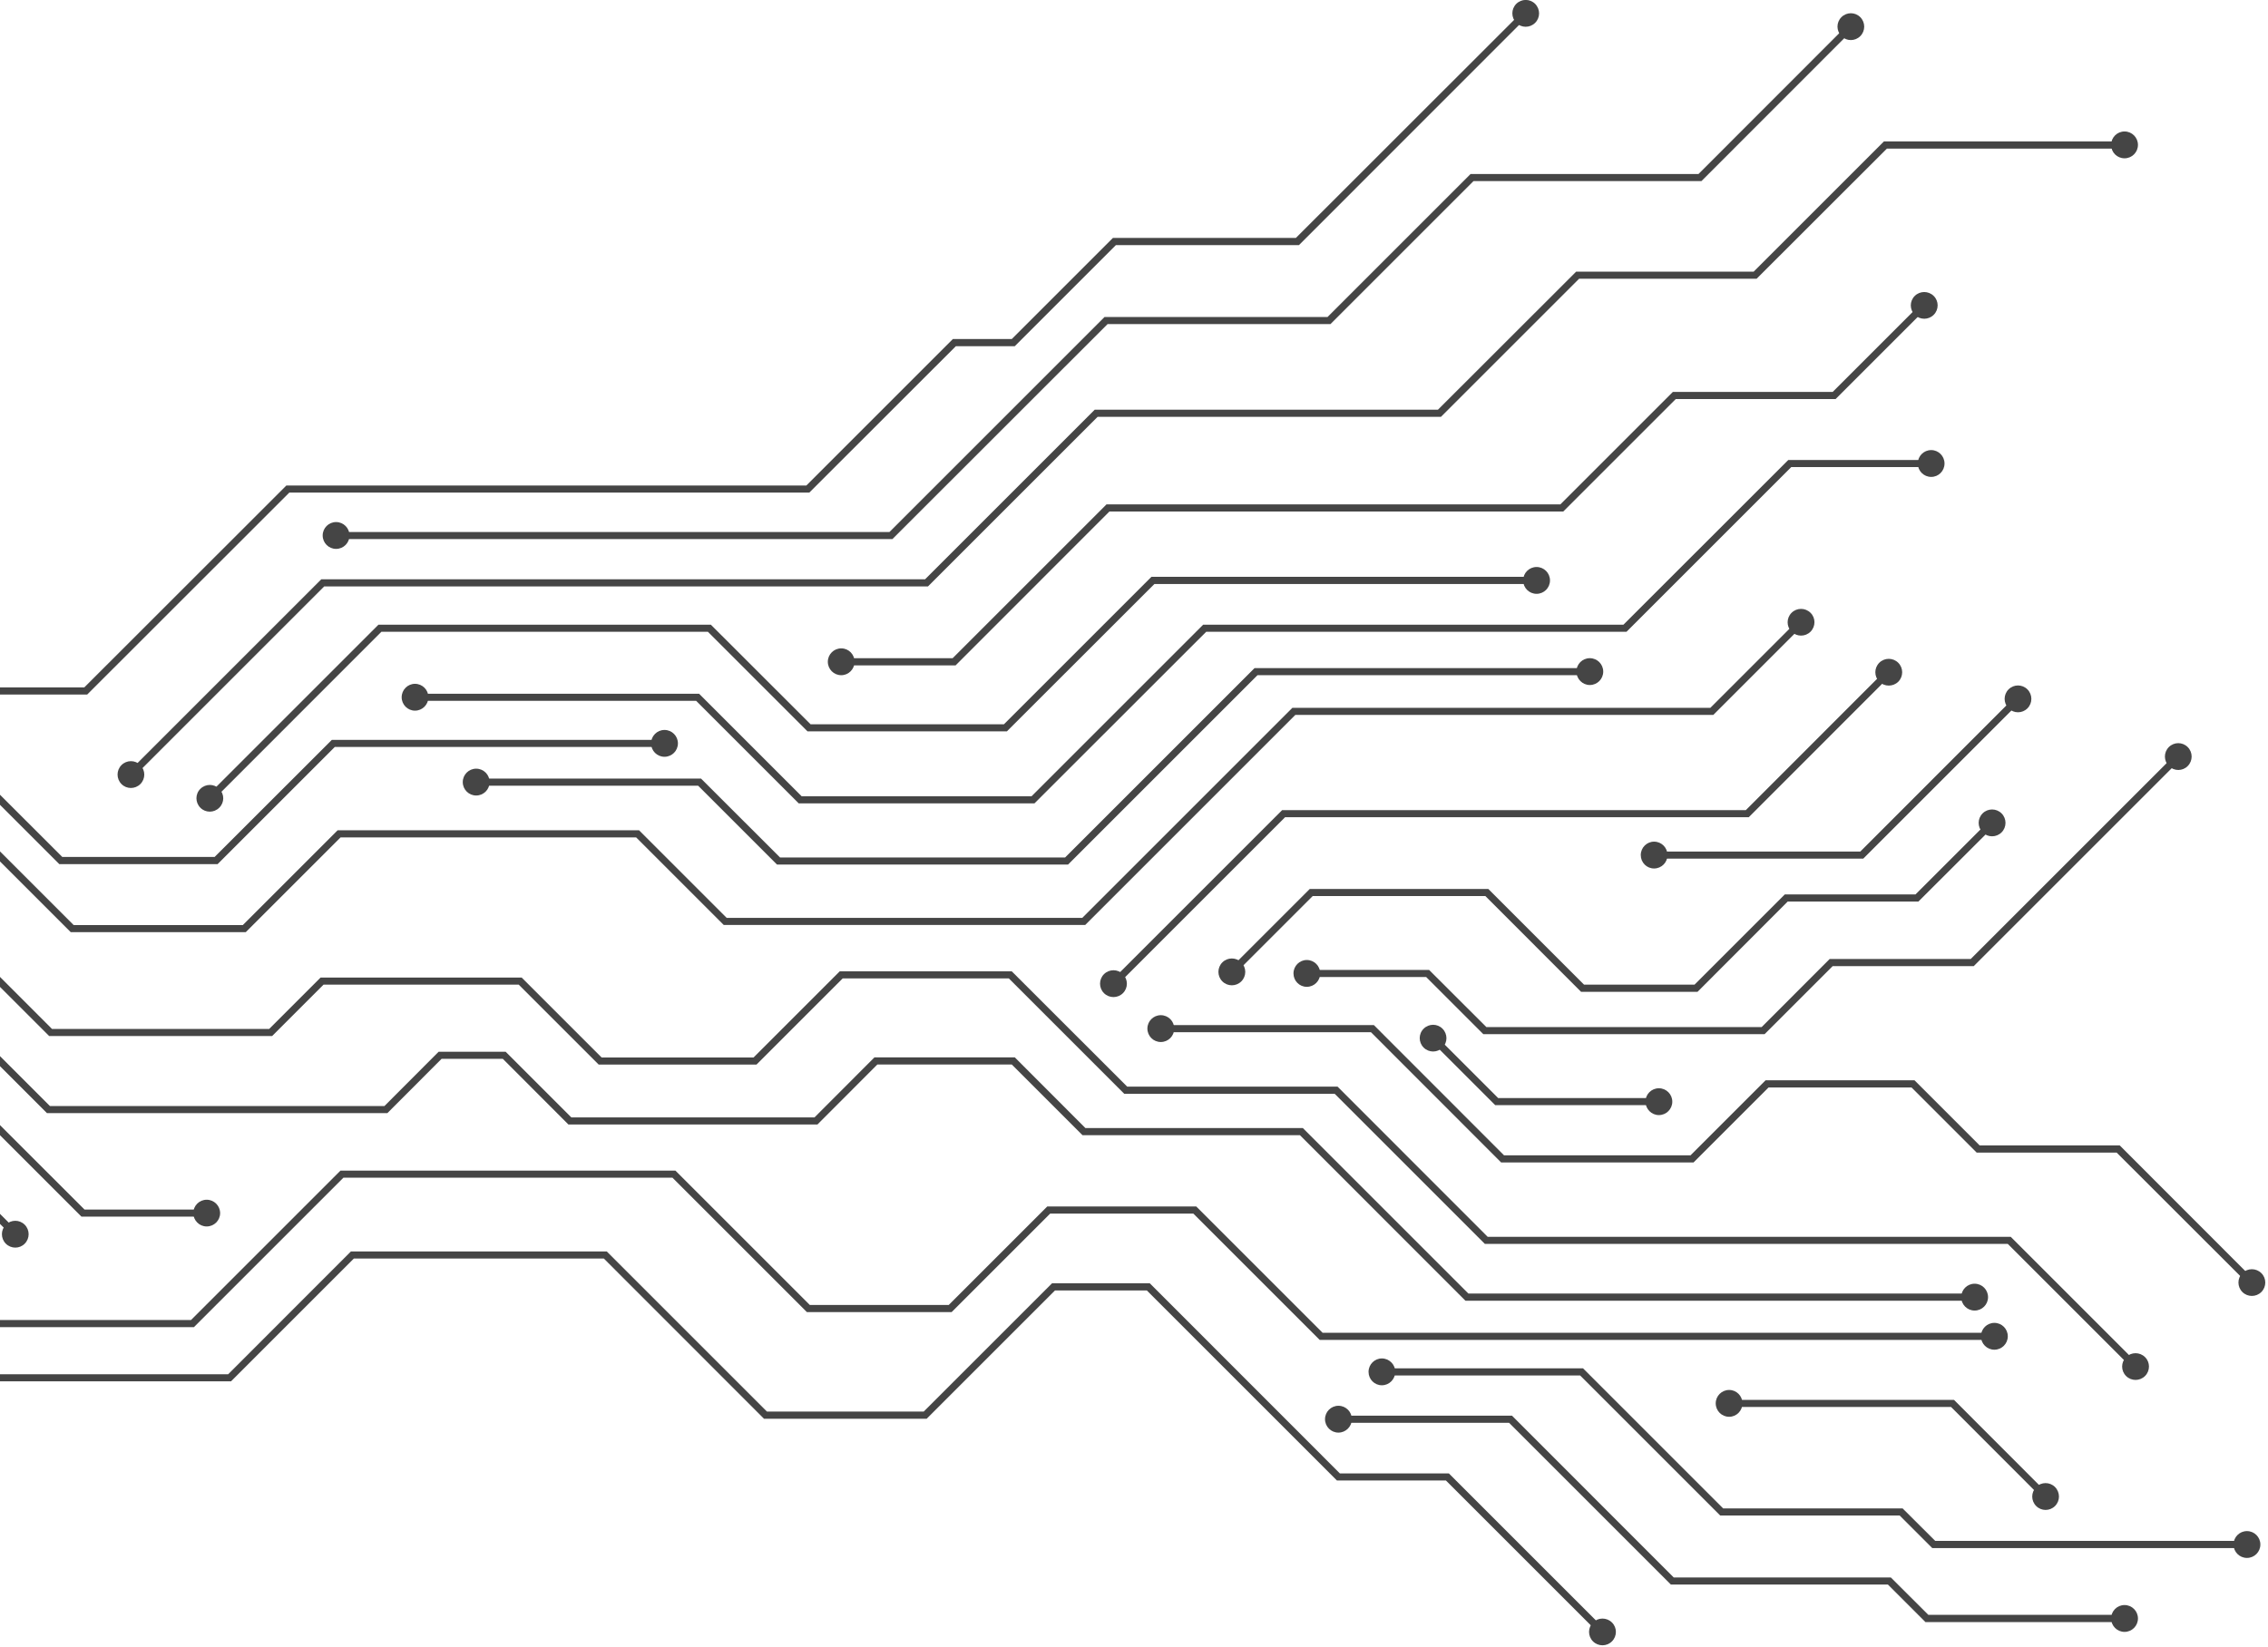 <svg id="SVGDoc" width="614" height="446" xmlns="http://www.w3.org/2000/svg" version="1.1" xmlns:xlink="http://www.w3.org/1999/xlink" xmlns:avocode="https://avocode.com/" viewBox="0 0 614 446"><defs><path d="M1583.614,442.073h-62.471l-36.833,-36.833h-53.846l-30.394,30.394h-159.323l-18.667,-18.667h-49.386v-1.949h50.184l18.667,18.667h157.728l30.394,-30.394h55.441l36.833,36.862h60.876l54.703,-54.673h140.774l39.668,-39.668h15.95l27.381,-27.381h49.534l61.644,-61.614l1.359,1.359l-62.176,62.205h-49.563l-27.381,27.381h-15.95l-39.668,39.639h-140.774z" id="Path-0"/><path d="M1172.871,419.625c-2.009,0 -3.633,-1.625 -3.633,-3.633c0,-2.009 1.625,-3.633 3.633,-3.633c2.009,0 3.604,1.625 3.604,3.633c0,2.009 -1.625,3.633 -3.604,3.633z" id="Path-1"/><path d="M1975.601,260.184c1.418,-1.418 1.418,-3.692 0,-5.139c-1.418,-1.418 -3.692,-1.418 -5.11,0c-1.418,1.418 -1.418,3.722 0,5.139c1.388,1.418 3.692,1.418 5.11,0z" id="Path-2"/><path d="M1993.265,696.742l-41.825,-41.825h-29.508l-51.454,-51.454h-24.87l-34.736,34.736h-44.04l-43.36,-43.39h-67.67l-33.259,33.259h-74.433l-38.369,-38.398h-72.041l-8.241,8.241h-46.669l-20.056,-20.056h-103.705l-15.507,15.507h-77.18v-1.949h76.412l15.477,-15.477h105.3l20.056,20.056h45.074l8.27,-8.241h73.577l38.398,38.398h72.868l33.229,-33.259h69.265l43.36,43.361h42.445l34.736,-34.736h26.465l51.454,51.483h29.508l42.386,42.386z" id="Path-3"/><path d="M1166.521,596.02c-2.009,0 -3.633,-1.625 -3.633,-3.633c0,-2.009 1.625,-3.633 3.633,-3.633c2.009,0 3.633,1.625 3.633,3.633c-0.03,2.009 -1.654,3.633 -3.633,3.633z" id="Path-4"/><path d="M1991.256,698.485c1.418,1.418 3.722,1.418 5.139,0c1.418,-1.418 1.418,-3.722 0,-5.11c-1.418,-1.418 -3.722,-1.418 -5.139,0c-1.418,1.388 -1.418,3.692 0,5.11z" id="Path-5"/><path d="M2137.583,624.878l-34.027,-34.027h-141.571l-40.643,-40.643h-56.977l-31.25,-31.25h-44.985l-23.334,23.334h-42.711l-21.651,-21.651h-52.842l-13.912,13.912h-60.374l-36.567,-36.537h-82.645l-32.963,32.963h-56.8l-42.327,-42.327h-145.352v-1.92h146.15l42.297,42.327h55.234l32.963,-32.993h84.24l36.537,36.567h58.808l13.912,-13.912h54.437l21.651,21.651h41.116l23.334,-23.334h46.58l31.25,31.221h56.948l40.643,40.673h141.601l34.588,34.588z" id="Path-6"/><path d="M1176.829,491.311c-2.009,0 -3.633,-1.625 -3.633,-3.633c0,-2.009 1.625,-3.633 3.633,-3.633c2.009,0 3.633,1.625 3.633,3.633c0,2.009 -1.625,3.633 -3.633,3.633z" id="Path-7"/><path d="M2135.574,626.621c1.418,1.418 3.722,1.418 5.139,0c1.418,-1.418 1.418,-3.722 0,-5.11c-1.418,-1.418 -3.722,-1.418 -5.139,0c-1.418,1.418 -1.418,3.692 0,5.11z" id="Path-8"/><path d="M1626.532,506.434h-47.378l-32.077,-32.077h-107.072l-28.799,28.799h-36.153l-45.694,-45.694h-88.198l-21.473,-21.444h-42.238v-1.92h43.036l21.473,21.444h88.198l45.694,45.694h34.558l28.799,-28.799h108.667l32.077,32.077h45.783l25.668,-25.668h81.611l23.718,23.718h96.261l56.888,-56.888h113.157l23.984,-23.984l1.359,1.359l-24.545,24.545h-113.157l-56.888,56.888h-97.856l-23.718,-23.718h-80.016z" id="Path-9"/><path d="M1177.627,438.676c-2.009,0 -3.633,-1.625 -3.633,-3.633c0,-2.009 1.625,-3.633 3.633,-3.633c1.979,0 3.604,1.625 3.604,3.633c0.03,2.009 -1.595,3.633 -3.604,3.633z" id="Path-10"/><path d="M2050.153,425.06c1.418,-1.418 1.418,-3.722 0,-5.11c-1.418,-1.418 -3.722,-1.418 -5.139,0c-1.418,1.418 -1.418,3.722 0,5.11c1.418,1.418 3.722,1.418 5.139,0z" id="Path-11"/><path d="M1368.88,515.591l-38.132,-38.132h-92.422l-25.107,-25.136h-33.554v-1.92h34.352l25.107,25.107h92.422l38.723,38.723z" id="Path-12"/><path d="M1179.842,455.01c-2.009,0 -3.633,-1.625 -3.633,-3.633c0,-2.009 1.625,-3.633 3.633,-3.633c2.009,0 3.633,1.625 3.633,3.633c0,2.009 -1.625,3.633 -3.633,3.633z" id="Path-13"/><path d="M1366.871,517.334c1.418,1.418 3.692,1.418 5.11,0c1.418,-1.418 1.418,-3.692 0,-5.11c-1.418,-1.418 -3.722,-1.418 -5.11,0c-1.418,1.418 -1.418,3.692 0,5.11z" id="Path-14"/><path d="M1618.911,488.003h-42.858l-32.727,-32.727h-106.304l-28.562,28.562h-23.748l-27.233,-27.204l1.359,-1.388l26.642,26.672h22.182l28.562,-28.562h107.899l32.727,32.698h41.263l31.723,-31.693h90.236v1.92h-89.438z" id="Path-15"/><path d="M1355.706,458.643c-1.418,-1.418 -1.418,-3.722 0,-5.11c1.418,-1.418 3.722,-1.418 5.11,0c1.418,1.418 1.418,3.722 0,5.11c-1.388,1.418 -3.692,1.418 -5.11,0z" id="Path-16"/><path d="M1739.895,458.939c2.009,0 3.633,-1.625 3.633,-3.633c0,-2.009 -1.625,-3.633 -3.633,-3.633c-2.008,0 -3.633,1.625 -3.633,3.633c-0,2.009 1.625,3.633 3.633,3.633z" id="Path-17"/><path d="M1414.869,453.415h-25.815v-1.949h25.018l19.229,-19.229h54.644v1.949h-53.846z" id="Path-18"/><path d="M1389.26,456.074c-2.009,0 -3.633,-1.625 -3.633,-3.633c0,-2.009 1.625,-3.633 3.633,-3.633c2.009,0 3.633,1.625 3.633,3.633c-0.03,2.009 -1.654,3.633 -3.633,3.633z" id="Path-19"/><path d="M1487.766,436.845c2.009,0 3.604,-1.625 3.604,-3.633c0,-2.009 -1.625,-3.633 -3.604,-3.633c-2.009,0 -3.633,1.625 -3.633,3.633c0,2.009 1.625,3.633 3.633,3.633z" id="Path-20"/><path d="M1595.99,464.58l-1.359,-1.359l52.34,-52.34h163.458l45.93,-45.93h92.924l37.424,-37.394h48.057l35.267,-35.267h65.336v1.949h-64.538l-35.267,35.238h-48.057l-37.394,37.394h-92.953l-45.93,45.93h-163.458z" id="Path-21"/><path d="M1597.999,466.323c-1.418,1.418 -3.722,1.418 -5.11,0c-1.418,-1.418 -1.418,-3.722 0,-5.139c1.418,-1.418 3.692,-1.418 5.11,0c1.418,1.447 1.418,3.722 0,5.139z" id="Path-22"/><path d="M2135.161,296.869c2.009,0 3.633,-1.625 3.633,-3.633c0,-2.009 -1.625,-3.633 -3.633,-3.633c-2.008,0 -3.633,1.625 -3.633,3.633c0,2.038 1.624,3.633 3.633,3.633z" id="Path-23"/><path d="M1617.375,470.99l-1.388,-1.359l46.462,-46.462h90l26.997,26.967h52.34l39.934,-39.934h104.473v1.949h-103.675l-39.934,39.905h-53.964l-26.967,-26.967h-88.405z" id="Path-24"/><path d="M1619.354,472.733c-1.418,1.418 -3.722,1.418 -5.11,0c-1.418,-1.418 -1.418,-3.722 0,-5.11c1.418,-1.418 3.722,-1.418 5.11,0c1.447,1.418 1.447,3.692 0,5.11z" id="Path-25"/><path d="M1975.985,414.81c2.009,0 3.633,-1.625 3.633,-3.633c0,-2.009 -1.624,-3.633 -3.633,-3.633c-2.008,0 -3.633,1.625 -3.633,3.633c0,2.009 1.625,3.633 3.633,3.633z" id="Path-26"/><path d="M1818.7,434.187h-31.162v-1.949h30.364l41.647,-41.647h122.874l30.453,-30.453h43.272l24.25,-24.25l1.359,1.359l-24.811,24.811h-43.272l-30.453,30.453h-122.874z" id="Path-27"/><path d="M1787.745,436.845c-2.008,0 -3.633,-1.625 -3.633,-3.633c0,-2.009 1.625,-3.633 3.633,-3.633c2.009,0 3.604,1.625 3.604,3.633c0,2.009 -1.625,3.633 -3.604,3.633z" id="Path-28"/><path d="M2083.5,339.254c1.418,-1.418 1.418,-3.722 0,-5.11c-1.418,-1.418 -3.722,-1.418 -5.139,0c-1.418,1.418 -1.418,3.692 0,5.11c1.447,1.418 3.722,1.418 5.139,0z" id="Path-29"/><path d="M1849.153,488.121h-78.805l-21.355,-21.355h-60.256v-1.92h61.053l21.385,21.355h77.18l51.276,-51.276h90.945v1.92h-90.147z" id="Path-30"/><path d="M1688.914,469.424c-2.009,0 -3.633,-1.625 -3.633,-3.633c0,-2.009 1.625,-3.633 3.633,-3.633c2.009,0 3.633,1.625 3.633,3.633c0,2.009 -1.625,3.633 -3.633,3.633z" id="Path-31"/><path d="M1990.399,439.503c2.009,0 3.633,-1.625 3.633,-3.633c0,-2.009 -1.624,-3.633 -3.633,-3.633c-2.008,0 -3.633,1.625 -3.633,3.633c0.03,2.009 1.654,3.633 3.633,3.633z" id="Path-32"/><path d="M1840.056,471.551h-63.83l-27.765,-27.765h-76.294v-1.92h77.092l27.765,27.765h62.235l46.462,-46.462h113.777l44.631,-44.601h38.871v1.92h-38.073l-44.601,44.601h-113.777z" id="Path-33"/><path d="M1672.344,446.445c-1.979,0 -3.604,-1.625 -3.604,-3.633c0,-2.009 1.625,-3.633 3.604,-3.633c2.008,0 3.633,1.625 3.633,3.633c0,2.009 -1.625,3.633 -3.633,3.633z" id="Path-34"/><path d="M2082.821,383.147c2.008,0 3.604,-1.625 3.604,-3.633c0,-2.009 -1.624,-3.633 -3.604,-3.633c-2.009,0 -3.633,1.625 -3.633,3.633c0,2.009 1.624,3.633 3.633,3.633z" id="Path-35"/><path d="M1801.598,399.983h-150.787v-1.92h149.989l58.218,-58.218h60.374l38.723,-38.723h61.703l40.673,-40.702l1.359,1.359l-41.234,41.263h-61.703l-38.723,38.723h-60.344z" id="Path-36"/><path d="M1650.989,402.641c-2.009,0 -3.633,-1.625 -3.633,-3.633c0,-2.009 1.625,-3.633 3.633,-3.633c2.009,0 3.633,1.625 3.633,3.633c0,2.009 -1.625,3.633 -3.633,3.633z" id="Path-37"/><path d="M2063.622,263.787c1.418,-1.418 1.418,-3.722 0,-5.139c-1.418,-1.418 -3.692,-1.418 -5.11,0c-1.418,1.418 -1.418,3.692 0,5.139c1.388,1.418 3.692,1.418 5.11,0z" id="Path-38"/><path d="M1234.338,575.197h-62.146v-1.92h61.319l22.448,-22.448h100.574v1.92h-99.776z" id="Path-39"/><path d="M1172.369,577.855c-2.009,0 -3.633,-1.625 -3.633,-3.633c0,-2.009 1.625,-3.633 3.633,-3.633c2.009,0 3.604,1.625 3.604,3.633c0.03,2.009 -1.595,3.633 -3.604,3.633z" id="Path-40"/><path d="M1356.356,555.407c2.009,0 3.633,-1.625 3.633,-3.633c0,-2.009 -1.625,-3.633 -3.633,-3.633c-2.009,0 -3.633,1.625 -3.633,3.633c0.03,2.009 1.625,3.633 3.633,3.633z" id="Path-41"/><path d="M2100.1,616.844h-182.835l-34.204,-34.204h-38.753l-26.672,26.672h-39.196l-36.39,-36.39h-89.084l-40.466,40.466h-61.408l-32.314,-32.314h-126.626l-16.541,-16.57h-84.831v-1.92h85.628l16.541,16.57h126.626l32.314,32.314h59.813l40.466,-40.466h90.679l36.39,36.39h37.601l26.672,-26.672h40.348l34.204,34.204h182.037z" id="Path-42"/><path d="M1290.961,567.163c-2.009,0 -3.633,-1.625 -3.633,-3.633c0,-2.009 1.625,-3.633 3.633,-3.633c2.009,0 3.633,1.625 3.633,3.633c0,2.009 -1.625,3.633 -3.633,3.633z" id="Path-43"/><path d="M2099.923,619.502c2.008,0 3.633,-1.625 3.633,-3.633c0,-2.009 -1.625,-3.633 -3.633,-3.633c-2.009,0 -3.633,1.625 -3.633,3.633c0,2.009 1.625,3.633 3.633,3.633z" id="Path-44"/><path d="M2094.754,606.24h-138.027l-44.808,-44.837h-58.867l-19.14,-19.14h-36.39l-16.216,16.245h-67.433l-17.752,-17.781h-16.57l-14.68,14.709h-92.156l-36.862,-36.862h-64.361l-26.702,26.702h-63.209v-1.92h62.412l26.702,-26.702h65.956l36.862,36.862h90.561l14.68,-14.709h18.136l17.781,17.781h65.838l16.216,-16.245h38.014l19.11,19.14h58.867l44.808,44.808h137.229z" id="Path-45"/><path d="M1381.758,547.934c-2.009,0 -3.633,-1.625 -3.633,-3.604c0,-2.009 1.625,-3.633 3.633,-3.633c2.009,0 3.633,1.625 3.633,3.633c0,1.979 -1.625,3.604 -3.633,3.604z" id="Path-46"/><path d="M2094.577,608.899c2.008,0 3.633,-1.625 3.633,-3.633c0,-2.009 -1.625,-3.633 -3.633,-3.633c-2.009,0 -3.633,1.625 -3.633,3.633c0,2.009 1.625,3.633 3.633,3.633z" id="Path-47"/><path d="M1344.777,541.022h-92.038l-19.229,-19.258h-53.846v-1.92h54.673l19.199,19.229h91.24z" id="Path-48"/><path d="M1179.842,524.452c-2.009,0 -3.633,-1.625 -3.633,-3.633c0,-2.009 1.625,-3.633 3.633,-3.633c2.009,0 3.633,1.625 3.633,3.633c0,2.009 -1.625,3.633 -3.633,3.633z" id="Path-49"/><path d="M1344.63,543.681c1.979,0 3.604,-1.625 3.604,-3.633c0,-2.009 -1.625,-3.633 -3.604,-3.633c-2.009,0 -3.633,1.625 -3.633,3.633c-0.03,2.009 1.625,3.633 3.633,3.633z" id="Path-50"/><path d="M1331.958,520.169h-66.931l-19.76,-19.76h-74.138v-1.92h74.936l19.79,19.76h66.104z" id="Path-51"/><path d="M1171.306,503.067c-2.009,0 -3.604,-1.625 -3.604,-3.633c0,-2.009 1.625,-3.633 3.604,-3.633c2.009,0 3.633,1.625 3.633,3.633c0,2.009 -1.625,3.633 -3.633,3.633z" id="Path-52"/><path d="M1331.781,522.828c2.009,0 3.633,-1.625 3.633,-3.633c0,-2.009 -1.625,-3.633 -3.633,-3.633c-2.009,0 -3.604,1.625 -3.604,3.633c0,2.009 1.595,3.633 3.604,3.633z" id="Path-53"/><path d="M1616.135,583.467h-34.086l-45.133,-45.133h-55.293l-18.667,18.697h-69.619v-1.92h68.792l18.697,-18.697h56.888l45.162,45.133h33.259z" id="Path-54"/><path d="M1393.514,559.69c-1.979,0 -3.604,-1.625 -3.604,-3.633c0,-2.009 1.625,-3.633 3.604,-3.633c2.009,0 3.633,1.625 3.633,3.633c-0,2.009 -1.625,3.633 -3.633,3.633z" id="Path-55"/><path d="M1615.958,586.126c2.009,0 3.633,-1.625 3.633,-3.604c0,-2.009 -1.625,-3.633 -3.633,-3.633c-2.008,0 -3.633,1.625 -3.633,3.633c0.03,1.979 1.625,3.604 3.633,3.604z" id="Path-56"/><path d="M1563.588,589.02l-37.335,-37.335h-35.533l-18.165,18.165h-67.463v-1.92h66.665l18.165,-18.165h37.128l37.896,37.896z" id="Path-57"/><path d="M1405.269,572.509c-2.009,0 -3.633,-1.625 -3.633,-3.633c0,-2.009 1.625,-3.633 3.633,-3.633c2.009,0 3.604,1.625 3.604,3.633c0.03,2.009 -1.595,3.633 -3.604,3.633z" id="Path-58"/><path d="M1561.58,590.792c1.418,1.418 3.722,1.418 5.11,0c1.418,-1.418 1.418,-3.722 0,-5.139c-1.418,-1.418 -3.692,-1.418 -5.11,0c-1.418,1.418 -1.418,3.722 0,5.139z" id="Path-59"/><path d="M1862.002,521.203l-1.359,-1.359l46.462,-46.462h125.533l38.132,-38.162l1.359,1.359l-38.694,38.723h-125.533z" id="Path-60"/><path d="M1864.01,522.946c-1.418,1.418 -3.722,1.418 -5.139,0c-1.418,-1.418 -1.418,-3.722 0,-5.139c1.418,-1.418 3.722,-1.418 5.139,0c1.418,1.447 1.418,3.722 0,5.139z" id="Path-61"/><path d="M2073.901,438.617c1.418,-1.418 1.418,-3.722 0,-5.139c-1.418,-1.418 -3.722,-1.418 -5.139,0c-1.418,1.418 -1.418,3.722 0,5.139c1.418,1.388 3.722,1.388 5.139,0z" id="Path-62"/><path d="M2169.069,602.135l-36.035,-36.006h-37.896l-17.634,-17.634h-38.723l-20.292,20.292h-52.103l-35.238,-35.267h-57.066v-1.92h57.863l35.238,35.267h50.479l20.321,-20.322h40.318l17.634,17.634h37.926l36.567,36.596z" id="Path-63"/><path d="M1874.26,536.178c-2.008,0 -3.633,-1.625 -3.633,-3.633c0,-2.009 1.625,-3.633 3.633,-3.633c2.009,0 3.633,1.625 3.633,3.633c0,2.009 -1.624,3.633 -3.633,3.633z" id="Path-64"/><path d="M2167.061,603.877c1.418,1.418 3.722,1.418 5.139,0c1.418,-1.418 1.418,-3.722 0,-5.11c-1.418,-1.418 -3.722,-1.418 -5.139,0c-1.418,1.388 -1.418,3.692 0,5.11z" id="Path-65"/><path d="M2019.553,522.591h-31.516l-25.904,-25.934h-46.757l-21.326,21.326l-1.359,-1.359l21.887,-21.887h48.352l25.904,25.904h29.921l24.427,-24.427h35.385l20.174,-20.174l1.388,1.359l-20.765,20.735h-35.385z" id="Path-66"/><path d="M1896.058,519.756c-1.418,1.418 -3.722,1.418 -5.14,0c-1.418,-1.418 -1.418,-3.722 0,-5.139c1.418,-1.418 3.722,-1.418 5.14,0c1.418,1.418 1.418,3.722 0,5.139z" id="Path-67"/><path d="M2101.872,479.408c1.418,-1.418 1.418,-3.722 0,-5.139c-1.418,-1.418 -3.722,-1.418 -5.139,0c-1.418,1.418 -1.418,3.722 0,5.139c1.418,1.418 3.722,1.418 5.139,0z" id="Path-68"/><path d="M2064.419,486.526h-56.8v-1.92h56.002l42.149,-42.179l1.359,1.388z" id="Path-69"/><path d="M2007.797,489.185c-2.009,0 -3.604,-1.625 -3.604,-3.633c0,-2.009 1.625,-3.633 3.604,-3.633c2.008,0 3.633,1.625 3.633,3.633c0,2.009 -1.625,3.633 -3.633,3.633z" id="Path-70"/><path d="M2108.873,445.824c1.418,-1.418 1.418,-3.722 0,-5.139c-1.418,-1.418 -3.692,-1.418 -5.11,0c-1.418,1.418 -1.418,3.722 0,5.139c1.418,1.418 3.692,1.418 5.11,0z" id="Path-71"/><path d="M2037.718,534.052h-76.147l-15.477,-15.477h-32.491v-1.92h33.288l15.507,15.477h74.522l18.402,-18.431h38.191l55.648,-55.648l1.359,1.388l-56.18,56.18h-38.191z" id="Path-72"/><path d="M1913.78,521.233c-2.009,0 -3.604,-1.625 -3.604,-3.633c0,-2.009 1.625,-3.633 3.604,-3.633c2.009,0 3.633,1.625 3.633,3.633c0,2.009 -1.625,3.633 -3.633,3.633z" id="Path-73"/><path d="M2152.263,461.449c1.418,-1.418 1.418,-3.722 0,-5.139c-1.418,-1.418 -3.692,-1.418 -5.11,0c-1.418,1.418 -1.418,3.722 0,5.139c1.418,1.418 3.722,1.418 5.11,0z" id="Path-74"/><path d="M2009.274,553.28h-44.483l-17.604,-17.604l1.359,-1.359l17.043,17.043h43.685z" id="Path-75"/><path d="M1945.414,537.685c-1.418,-1.418 -1.418,-3.722 0,-5.11c1.418,-1.418 3.722,-1.418 5.11,0c1.418,1.418 1.418,3.722 0,5.11c-1.388,1.418 -3.692,1.418 -5.11,0z" id="Path-76"/><path d="M2009.096,555.968c2.009,0 3.633,-1.625 3.633,-3.633c0,-2.009 -1.624,-3.633 -3.633,-3.633c-2.008,0 -3.633,1.625 -3.633,3.633c0.03,2.009 1.654,3.633 3.633,3.633z" id="Path-77"/><path d="M2135.367,693.257h-54.112l-10.161,-10.161h-58.749l-43.804,-43.803h-46.373v-1.92h47.171l43.774,43.803h58.779l10.161,10.131h53.314z" id="Path-78"/><path d="M1922.346,641.951c-2.008,0 -3.633,-1.625 -3.633,-3.633c0,-2.009 1.625,-3.633 3.633,-3.633c2.009,0 3.633,1.625 3.633,3.633c0,2.009 -1.654,3.633 -3.633,3.633z" id="Path-79"/><path d="M2135.161,695.915c2.009,0 3.633,-1.625 3.633,-3.633c0,-2.009 -1.625,-3.633 -3.633,-3.633c-2.008,0 -3.633,1.625 -3.633,3.633c0,2.009 1.624,3.633 3.633,3.633z" id="Path-80"/><path d="M2168.479,673.231h-85.362l-8.832,-8.832h-48.589l-37.926,-37.926h-53.846v-1.92h54.644l37.926,37.926h48.589l8.832,8.802h84.565z" id="Path-81"/><path d="M1934.102,629.132c-2.008,0 -3.603,-1.625 -3.603,-3.633c0,-2.009 1.624,-3.633 3.603,-3.633c1.979,0 3.633,1.625 3.633,3.633c-0.03,2.009 -1.625,3.633 -3.633,3.633z" id="Path-82"/><path d="M2168.301,675.889c2.009,0 3.633,-1.625 3.633,-3.633c0,-2.009 -1.624,-3.633 -3.633,-3.633c-2.008,0 -3.633,1.625 -3.633,3.633c0,2.009 1.625,3.633 3.633,3.633z" id="Path-83"/><path d="M2113.244,660.086l-25.047,-25.077h-60.256v-1.92h61.053l25.609,25.638z" id="Path-84"/><path d="M2028.118,637.668c-2.009,0 -3.633,-1.625 -3.633,-3.633c0,-2.009 1.624,-3.633 3.633,-3.633c2.009,0 3.603,1.625 3.603,3.633c0,2.009 -1.624,3.633 -3.603,3.633z" id="Path-85"/><path d="M2111.236,661.829c1.418,1.418 3.692,1.418 5.11,0c1.418,-1.418 1.418,-3.692 0,-5.139c-1.418,-1.418 -3.722,-1.418 -5.11,0c-1.418,1.447 -1.418,3.722 0,5.139z" id="Path-86"/></defs><desc>Generated with Avocode.</desc><g transform="matrix(1,0,0,1,-1560,-254)"><g clip-path="url(#clip-a477a7d3-6ea4-4f7c-b415-a95f0c6b8224)"><title>Path 654</title><use xlink:href="#Path-0" fill="#454545" fill-opacity="1"/></g><g clip-path="url(#clip-a477a7d3-6ea4-4f7c-b415-a95f0c6b8224)"><title>Path 655</title><use xlink:href="#Path-1" fill="#454545" fill-opacity="1"/></g><g clip-path="url(#clip-a477a7d3-6ea4-4f7c-b415-a95f0c6b8224)"><title>Path 656</title><use xlink:href="#Path-2" fill="#454545" fill-opacity="1"/></g><g clip-path="url(#clip-a477a7d3-6ea4-4f7c-b415-a95f0c6b8224)"><title>Path 657</title><use xlink:href="#Path-3" fill="#454545" fill-opacity="1"/></g><g clip-path="url(#clip-a477a7d3-6ea4-4f7c-b415-a95f0c6b8224)"><title>Path 658</title><use xlink:href="#Path-4" fill="#454545" fill-opacity="1"/></g><g clip-path="url(#clip-a477a7d3-6ea4-4f7c-b415-a95f0c6b8224)"><title>Path 659</title><use xlink:href="#Path-5" fill="#454545" fill-opacity="1"/></g><g clip-path="url(#clip-a477a7d3-6ea4-4f7c-b415-a95f0c6b8224)"><title>Path 660</title><use xlink:href="#Path-6" fill="#454545" fill-opacity="1"/></g><g clip-path="url(#clip-a477a7d3-6ea4-4f7c-b415-a95f0c6b8224)"><title>Path 661</title><use xlink:href="#Path-7" fill="#454545" fill-opacity="1"/></g><g clip-path="url(#clip-a477a7d3-6ea4-4f7c-b415-a95f0c6b8224)"><title>Path 662</title><use xlink:href="#Path-8" fill="#454545" fill-opacity="1"/></g><g clip-path="url(#clip-a477a7d3-6ea4-4f7c-b415-a95f0c6b8224)"><title>Path 663</title><use xlink:href="#Path-9" fill="#454545" fill-opacity="1"/></g><g clip-path="url(#clip-a477a7d3-6ea4-4f7c-b415-a95f0c6b8224)"><title>Path 664</title><use xlink:href="#Path-10" fill="#454545" fill-opacity="1"/></g><g clip-path="url(#clip-a477a7d3-6ea4-4f7c-b415-a95f0c6b8224)"><title>Path 665</title><use xlink:href="#Path-11" fill="#454545" fill-opacity="1"/></g><g clip-path="url(#clip-a477a7d3-6ea4-4f7c-b415-a95f0c6b8224)"><title>Path 666</title><use xlink:href="#Path-12" fill="#454545" fill-opacity="1"/></g><g clip-path="url(#clip-a477a7d3-6ea4-4f7c-b415-a95f0c6b8224)"><title>Path 667</title><use xlink:href="#Path-13" fill="#454545" fill-opacity="1"/></g><g clip-path="url(#clip-a477a7d3-6ea4-4f7c-b415-a95f0c6b8224)"><title>Path 668</title><use xlink:href="#Path-14" fill="#454545" fill-opacity="1"/></g><g clip-path="url(#clip-a477a7d3-6ea4-4f7c-b415-a95f0c6b8224)"><title>Path 669</title><use xlink:href="#Path-15" fill="#454545" fill-opacity="1"/></g><g clip-path="url(#clip-a477a7d3-6ea4-4f7c-b415-a95f0c6b8224)"><title>Path 670</title><use xlink:href="#Path-16" fill="#454545" fill-opacity="1"/></g><g clip-path="url(#clip-a477a7d3-6ea4-4f7c-b415-a95f0c6b8224)"><title>Path 671</title><use xlink:href="#Path-17" fill="#454545" fill-opacity="1"/></g><g clip-path="url(#clip-a477a7d3-6ea4-4f7c-b415-a95f0c6b8224)"><title>Path 672</title><use xlink:href="#Path-18" fill="#454545" fill-opacity="1"/></g><g clip-path="url(#clip-a477a7d3-6ea4-4f7c-b415-a95f0c6b8224)"><title>Path 673</title><use xlink:href="#Path-19" fill="#454545" fill-opacity="1"/></g><g clip-path="url(#clip-a477a7d3-6ea4-4f7c-b415-a95f0c6b8224)"><title>Path 674</title><use xlink:href="#Path-20" fill="#454545" fill-opacity="1"/></g><g clip-path="url(#clip-a477a7d3-6ea4-4f7c-b415-a95f0c6b8224)"><title>Path 675</title><use xlink:href="#Path-21" fill="#454545" fill-opacity="1"/></g><g clip-path="url(#clip-a477a7d3-6ea4-4f7c-b415-a95f0c6b8224)"><title>Path 676</title><use xlink:href="#Path-22" fill="#454545" fill-opacity="1"/></g><g clip-path="url(#clip-a477a7d3-6ea4-4f7c-b415-a95f0c6b8224)"><title>Path 677</title><use xlink:href="#Path-23" fill="#454545" fill-opacity="1"/></g><g clip-path="url(#clip-a477a7d3-6ea4-4f7c-b415-a95f0c6b8224)"><title>Path 678</title><use xlink:href="#Path-24" fill="#454545" fill-opacity="1"/></g><g clip-path="url(#clip-a477a7d3-6ea4-4f7c-b415-a95f0c6b8224)"><title>Path 679</title><use xlink:href="#Path-25" fill="#454545" fill-opacity="1"/></g><g clip-path="url(#clip-a477a7d3-6ea4-4f7c-b415-a95f0c6b8224)"><title>Path 680</title><use xlink:href="#Path-26" fill="#454545" fill-opacity="1"/></g><g clip-path="url(#clip-a477a7d3-6ea4-4f7c-b415-a95f0c6b8224)"><title>Path 681</title><use xlink:href="#Path-27" fill="#454545" fill-opacity="1"/></g><g clip-path="url(#clip-a477a7d3-6ea4-4f7c-b415-a95f0c6b8224)"><title>Path 682</title><use xlink:href="#Path-28" fill="#454545" fill-opacity="1"/></g><g clip-path="url(#clip-a477a7d3-6ea4-4f7c-b415-a95f0c6b8224)"><title>Path 683</title><use xlink:href="#Path-29" fill="#454545" fill-opacity="1"/></g><g clip-path="url(#clip-a477a7d3-6ea4-4f7c-b415-a95f0c6b8224)"><title>Path 684</title><use xlink:href="#Path-30" fill="#454545" fill-opacity="1"/></g><g clip-path="url(#clip-a477a7d3-6ea4-4f7c-b415-a95f0c6b8224)"><title>Path 685</title><use xlink:href="#Path-31" fill="#454545" fill-opacity="1"/></g><g clip-path="url(#clip-a477a7d3-6ea4-4f7c-b415-a95f0c6b8224)"><title>Path 686</title><use xlink:href="#Path-32" fill="#454545" fill-opacity="1"/></g><g clip-path="url(#clip-a477a7d3-6ea4-4f7c-b415-a95f0c6b8224)"><title>Path 687</title><use xlink:href="#Path-33" fill="#454545" fill-opacity="1"/></g><g clip-path="url(#clip-a477a7d3-6ea4-4f7c-b415-a95f0c6b8224)"><title>Path 688</title><use xlink:href="#Path-34" fill="#454545" fill-opacity="1"/></g><g clip-path="url(#clip-a477a7d3-6ea4-4f7c-b415-a95f0c6b8224)"><title>Path 689</title><use xlink:href="#Path-35" fill="#454545" fill-opacity="1"/></g><g clip-path="url(#clip-a477a7d3-6ea4-4f7c-b415-a95f0c6b8224)"><title>Path 690</title><use xlink:href="#Path-36" fill="#454545" fill-opacity="1"/></g><g clip-path="url(#clip-a477a7d3-6ea4-4f7c-b415-a95f0c6b8224)"><title>Path 691</title><use xlink:href="#Path-37" fill="#454545" fill-opacity="1"/></g><g clip-path="url(#clip-a477a7d3-6ea4-4f7c-b415-a95f0c6b8224)"><title>Path 692</title><use xlink:href="#Path-38" fill="#454545" fill-opacity="1"/></g><g clip-path="url(#clip-a477a7d3-6ea4-4f7c-b415-a95f0c6b8224)"><title>Path 693</title><use xlink:href="#Path-39" fill="#454545" fill-opacity="1"/></g><g clip-path="url(#clip-a477a7d3-6ea4-4f7c-b415-a95f0c6b8224)"><title>Path 694</title><use xlink:href="#Path-40" fill="#454545" fill-opacity="1"/></g><g clip-path="url(#clip-a477a7d3-6ea4-4f7c-b415-a95f0c6b8224)"><title>Path 695</title><use xlink:href="#Path-41" fill="#454545" fill-opacity="1"/></g><g clip-path="url(#clip-a477a7d3-6ea4-4f7c-b415-a95f0c6b8224)"><title>Path 696</title><use xlink:href="#Path-42" fill="#454545" fill-opacity="1"/></g><g clip-path="url(#clip-a477a7d3-6ea4-4f7c-b415-a95f0c6b8224)"><title>Path 697</title><use xlink:href="#Path-43" fill="#454545" fill-opacity="1"/></g><g clip-path="url(#clip-a477a7d3-6ea4-4f7c-b415-a95f0c6b8224)"><title>Path 698</title><use xlink:href="#Path-44" fill="#454545" fill-opacity="1"/></g><g clip-path="url(#clip-a477a7d3-6ea4-4f7c-b415-a95f0c6b8224)"><title>Path 699</title><use xlink:href="#Path-45" fill="#454545" fill-opacity="1"/></g><g clip-path="url(#clip-a477a7d3-6ea4-4f7c-b415-a95f0c6b8224)"><title>Path 700</title><use xlink:href="#Path-46" fill="#454545" fill-opacity="1"/></g><g clip-path="url(#clip-a477a7d3-6ea4-4f7c-b415-a95f0c6b8224)"><title>Path 701</title><use xlink:href="#Path-47" fill="#454545" fill-opacity="1"/></g><g clip-path="url(#clip-a477a7d3-6ea4-4f7c-b415-a95f0c6b8224)"><title>Path 702</title><use xlink:href="#Path-48" fill="#454545" fill-opacity="1"/></g><g clip-path="url(#clip-a477a7d3-6ea4-4f7c-b415-a95f0c6b8224)"><title>Path 703</title><use xlink:href="#Path-49" fill="#454545" fill-opacity="1"/></g><g clip-path="url(#clip-a477a7d3-6ea4-4f7c-b415-a95f0c6b8224)"><title>Path 704</title><use xlink:href="#Path-50" fill="#454545" fill-opacity="1"/></g><g clip-path="url(#clip-a477a7d3-6ea4-4f7c-b415-a95f0c6b8224)"><title>Path 705</title><use xlink:href="#Path-51" fill="#454545" fill-opacity="1"/></g><g clip-path="url(#clip-a477a7d3-6ea4-4f7c-b415-a95f0c6b8224)"><title>Path 706</title><use xlink:href="#Path-52" fill="#454545" fill-opacity="1"/></g><g clip-path="url(#clip-a477a7d3-6ea4-4f7c-b415-a95f0c6b8224)"><title>Path 707</title><use xlink:href="#Path-53" fill="#454545" fill-opacity="1"/></g><g clip-path="url(#clip-a477a7d3-6ea4-4f7c-b415-a95f0c6b8224)"><title>Path 708</title><use xlink:href="#Path-54" fill="#454545" fill-opacity="1"/></g><g clip-path="url(#clip-a477a7d3-6ea4-4f7c-b415-a95f0c6b8224)"><title>Path 709</title><use xlink:href="#Path-55" fill="#454545" fill-opacity="1"/></g><g clip-path="url(#clip-a477a7d3-6ea4-4f7c-b415-a95f0c6b8224)"><title>Path 710</title><use xlink:href="#Path-56" fill="#454545" fill-opacity="1"/></g><g clip-path="url(#clip-a477a7d3-6ea4-4f7c-b415-a95f0c6b8224)"><title>Path 711</title><use xlink:href="#Path-57" fill="#454545" fill-opacity="1"/></g><g clip-path="url(#clip-a477a7d3-6ea4-4f7c-b415-a95f0c6b8224)"><title>Path 712</title><use xlink:href="#Path-58" fill="#454545" fill-opacity="1"/></g><g clip-path="url(#clip-a477a7d3-6ea4-4f7c-b415-a95f0c6b8224)"><title>Path 713</title><use xlink:href="#Path-59" fill="#454545" fill-opacity="1"/></g><g clip-path="url(#clip-a477a7d3-6ea4-4f7c-b415-a95f0c6b8224)"><title>Path 714</title><use xlink:href="#Path-60" fill="#454545" fill-opacity="1"/></g><g clip-path="url(#clip-a477a7d3-6ea4-4f7c-b415-a95f0c6b8224)"><title>Path 715</title><use xlink:href="#Path-61" fill="#454545" fill-opacity="1"/></g><g clip-path="url(#clip-a477a7d3-6ea4-4f7c-b415-a95f0c6b8224)"><title>Path 716</title><use xlink:href="#Path-62" fill="#454545" fill-opacity="1"/></g><g clip-path="url(#clip-a477a7d3-6ea4-4f7c-b415-a95f0c6b8224)"><title>Path 717</title><use xlink:href="#Path-63" fill="#454545" fill-opacity="1"/></g><g clip-path="url(#clip-a477a7d3-6ea4-4f7c-b415-a95f0c6b8224)"><title>Path 718</title><use xlink:href="#Path-64" fill="#454545" fill-opacity="1"/></g><g clip-path="url(#clip-a477a7d3-6ea4-4f7c-b415-a95f0c6b8224)"><title>Path 719</title><use xlink:href="#Path-65" fill="#454545" fill-opacity="1"/></g><g clip-path="url(#clip-a477a7d3-6ea4-4f7c-b415-a95f0c6b8224)"><title>Path 720</title><use xlink:href="#Path-66" fill="#454545" fill-opacity="1"/></g><g clip-path="url(#clip-a477a7d3-6ea4-4f7c-b415-a95f0c6b8224)"><title>Path 721</title><use xlink:href="#Path-67" fill="#454545" fill-opacity="1"/></g><g clip-path="url(#clip-a477a7d3-6ea4-4f7c-b415-a95f0c6b8224)"><title>Path 722</title><use xlink:href="#Path-68" fill="#454545" fill-opacity="1"/></g><g clip-path="url(#clip-a477a7d3-6ea4-4f7c-b415-a95f0c6b8224)"><title>Path 723</title><use xlink:href="#Path-69" fill="#454545" fill-opacity="1"/></g><g clip-path="url(#clip-a477a7d3-6ea4-4f7c-b415-a95f0c6b8224)"><title>Path 724</title><use xlink:href="#Path-70" fill="#454545" fill-opacity="1"/></g><g clip-path="url(#clip-a477a7d3-6ea4-4f7c-b415-a95f0c6b8224)"><title>Path 725</title><use xlink:href="#Path-71" fill="#454545" fill-opacity="1"/></g><g clip-path="url(#clip-a477a7d3-6ea4-4f7c-b415-a95f0c6b8224)"><title>Path 726</title><use xlink:href="#Path-72" fill="#454545" fill-opacity="1"/></g><g clip-path="url(#clip-a477a7d3-6ea4-4f7c-b415-a95f0c6b8224)"><title>Path 727</title><use xlink:href="#Path-73" fill="#454545" fill-opacity="1"/></g><g clip-path="url(#clip-a477a7d3-6ea4-4f7c-b415-a95f0c6b8224)"><title>Path 728</title><use xlink:href="#Path-74" fill="#454545" fill-opacity="1"/></g><g clip-path="url(#clip-a477a7d3-6ea4-4f7c-b415-a95f0c6b8224)"><title>Path 729</title><use xlink:href="#Path-75" fill="#454545" fill-opacity="1"/></g><g clip-path="url(#clip-a477a7d3-6ea4-4f7c-b415-a95f0c6b8224)"><title>Path 730</title><use xlink:href="#Path-76" fill="#454545" fill-opacity="1"/></g><g clip-path="url(#clip-a477a7d3-6ea4-4f7c-b415-a95f0c6b8224)"><title>Path 731</title><use xlink:href="#Path-77" fill="#454545" fill-opacity="1"/></g><g clip-path="url(#clip-a477a7d3-6ea4-4f7c-b415-a95f0c6b8224)"><title>Path 732</title><use xlink:href="#Path-78" fill="#454545" fill-opacity="1"/></g><g clip-path="url(#clip-a477a7d3-6ea4-4f7c-b415-a95f0c6b8224)"><title>Path 733</title><use xlink:href="#Path-79" fill="#454545" fill-opacity="1"/></g><g clip-path="url(#clip-a477a7d3-6ea4-4f7c-b415-a95f0c6b8224)"><title>Path 734</title><use xlink:href="#Path-80" fill="#454545" fill-opacity="1"/></g><g clip-path="url(#clip-a477a7d3-6ea4-4f7c-b415-a95f0c6b8224)"><title>Path 735</title><use xlink:href="#Path-81" fill="#454545" fill-opacity="1"/></g><g clip-path="url(#clip-a477a7d3-6ea4-4f7c-b415-a95f0c6b8224)"><title>Path 736</title><use xlink:href="#Path-82" fill="#454545" fill-opacity="1"/></g><g clip-path="url(#clip-a477a7d3-6ea4-4f7c-b415-a95f0c6b8224)"><title>Path 737</title><use xlink:href="#Path-83" fill="#454545" fill-opacity="1"/></g><g clip-path="url(#clip-a477a7d3-6ea4-4f7c-b415-a95f0c6b8224)"><title>Path 738</title><use xlink:href="#Path-84" fill="#454545" fill-opacity="1"/></g><g clip-path="url(#clip-a477a7d3-6ea4-4f7c-b415-a95f0c6b8224)"><title>Path 739</title><use xlink:href="#Path-85" fill="#454545" fill-opacity="1"/></g><g clip-path="url(#clip-a477a7d3-6ea4-4f7c-b415-a95f0c6b8224)"><title>Path 740</title><use xlink:href="#Path-86" fill="#454545" fill-opacity="1"/></g></g></svg>
